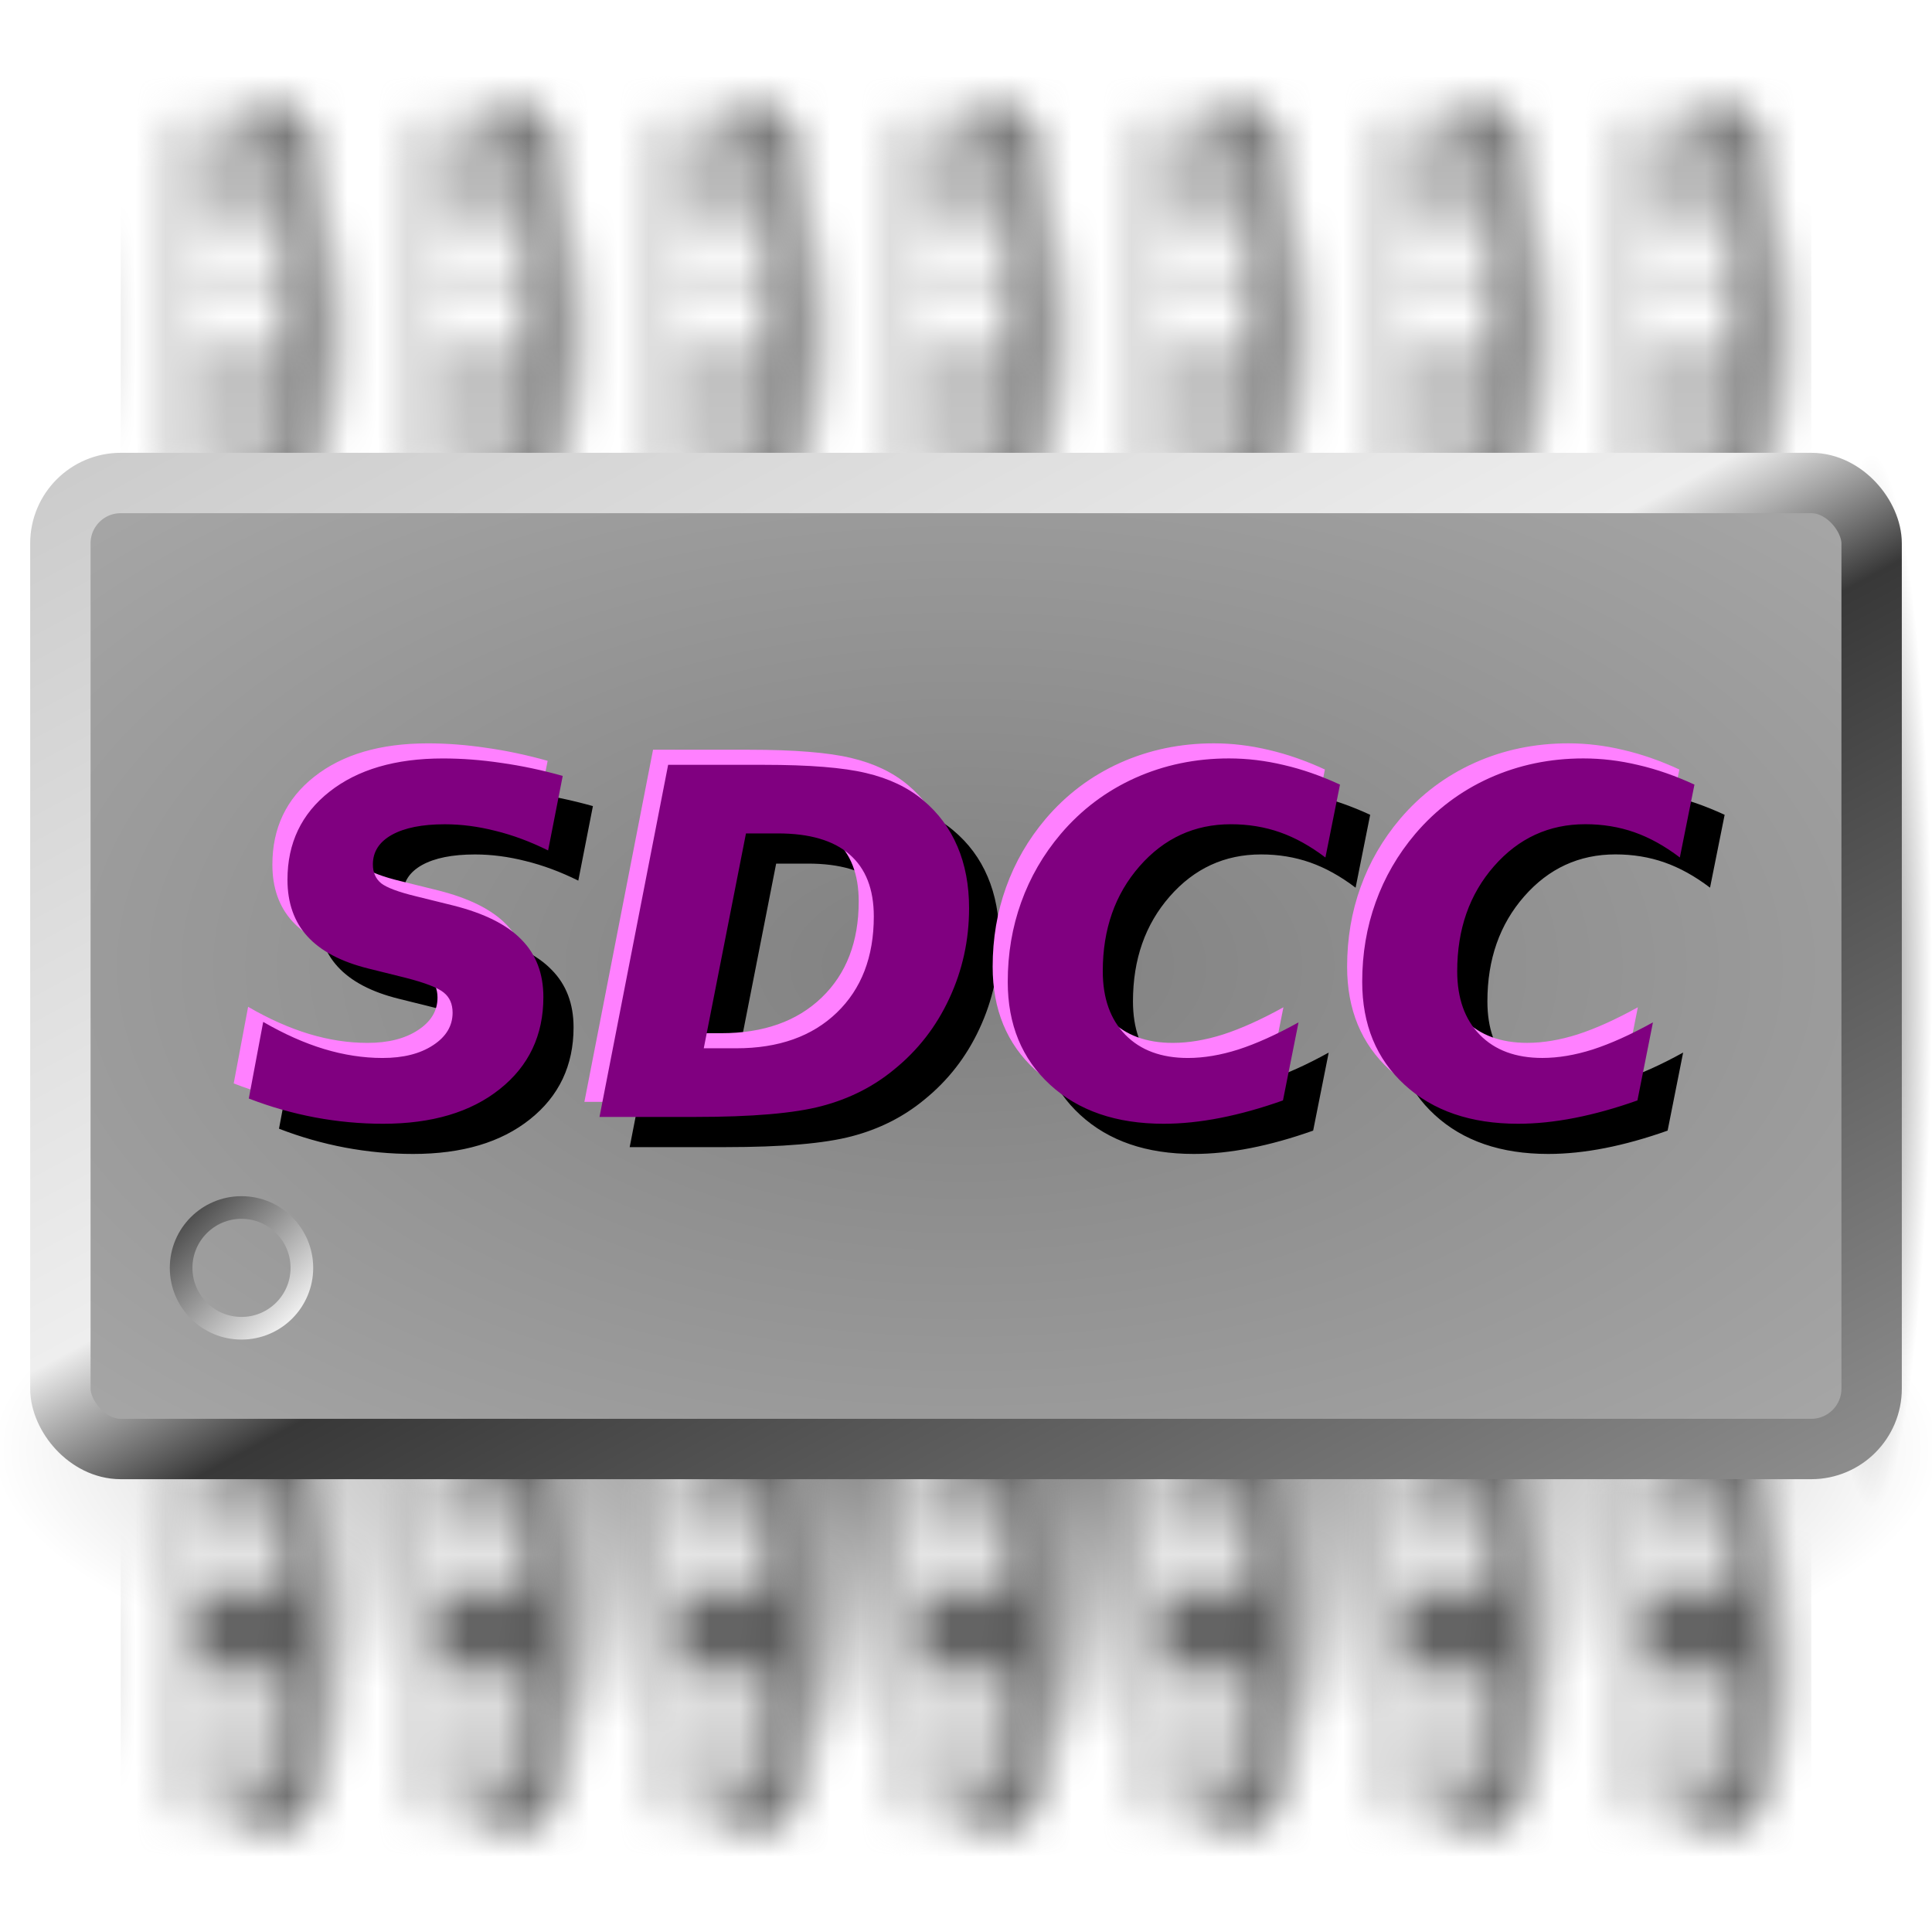 <?xml version="1.0" encoding="UTF-8" standalone="no"?>
<svg xmlns="http://www.w3.org/2000/svg" version="1.1" width="64" height="64">
  <title>SDCC Logo</title>
  <defs>
    <linearGradient x1="0" y2="1" id="lg1">
      <stop stop-color="#404040" offset="0" />
      <stop stop-color="#ffffff" offset="1" />
    </linearGradient>
    <linearGradient x1="0" y1="0" x2="1" y2="1" id="lg2">
      <stop stop-color="#cccccc" offset="0" />
      <stop stop-color="#eeeeee" offset="0.45" />
      <stop stop-color="#383838" offset="0.55" />
      <stop stop-color="#8c8c8c" offset="1" />
    </linearGradient>
    <linearGradient x2="0" y2="1" id="lg3">
      <stop stop-color="#b0b0b0" offset="0" />
      <stop stop-color="#bebebe" offset="0.25" />
      <stop stop-color="#ffffff" offset="0.35" />
      <stop stop-color="#e0e0e0" offset="0.45" />
      <stop stop-color="#ffffff" offset="0.55" />
      <stop stop-color="#c0c0c0" offset="0.66" />
      <stop stop-color="#c8c8c8" offset="1" />
    </linearGradient>
    <linearGradient x2="0" y2="1" id="lg4">
      <stop stop-color="#808080" offset="0" />
      <stop stop-color="#f0f0f0" offset="0.33" />
      <stop stop-color="#383838" offset="0.5" />
      <stop stop-color="#e0e0e0" offset="0.66" />
      <stop stop-color="#bebebe" offset="1" />
    </linearGradient>
    <linearGradient x1="0" x2="1" id="lg5">
      <stop stop-color="#bebebe" offset="0" />
      <stop stop-color="#ffffff" offset="0.2" />
      <stop stop-color="#585858" offset="0.8" />
      <stop stop-color="#8c8c8c" offset="1" />
    </linearGradient>
    <linearGradient x1="0" x2="1" id="lg6">
      <stop stop-color="#bebebe" offset="0" />
      <stop stop-color="#ffffff" offset="0.2" />
      <stop stop-color="#383838" offset="0.8" />
      <stop stop-color="#8c8c8c" offset="1" />
    </linearGradient>
    <radialGradient r="0.85" id="rg1">
      <stop stop-color="#808080" offset="0" />
      <stop stop-color="#b0b0b0" offset="1" />
    </radialGradient>
    <radialGradient id="rg2">
      <stop stop-color="#000000" stop-opacity="0.5" offset="0" />
      <stop stop-color="#000000" stop-opacity="0" offset="1" />
    </radialGradient>
    <path id="SDCC" d="m 18.641,21.703 -0.484,2.469 q -0.883,-0.438 -1.742,-0.648 -0.859,-0.219 -1.68,-0.219 -1.125,0 -1.758,0.352 -0.625,0.352 -0.625,0.977 0,0.398 0.273,0.625 0.281,0.219 1.148,0.43 l 1.234,0.305 Q 16.555,26.383 17.273,27.125 18,27.859 18,29.031 q 0,1.898 -1.445,3.047 -1.437,1.148 -3.867,1.148 -1.133,0 -2.258,-0.211 -1.117,-0.211 -2.188,-0.625 L 8.719,29.852 q 1.039,0.602 2.016,0.898 0.984,0.297 1.938,0.297 1.031,0 1.672,-0.422 0.648,-0.422 0.648,-1.078 0,-0.43 -0.289,-0.664 Q 14.414,28.641 13.438,28.391 L 12.211,28.086 Q 10.852,27.75 10.188,27.023 9.523,26.297 9.523,25.141 q 0,-1.82 1.391,-2.914 Q 12.312,21.125 14.672,21.125 q 0.945,0 1.938,0.148 1,0.141 2.031,0.43 z m 6.07,1.906 -1.398,7.117 h 1.078 q 2.102,0 3.328,-1.18 1.227,-1.18 1.227,-3.188 0,-1.359 -0.805,-2.055 -0.797,-0.695 -2.375,-0.695 z m -2.578,-2.273 h 3.164 q 2.266,0 3.398,0.273 1.133,0.266 1.883,0.898 0.758,0.633 1.141,1.539 0.383,0.898 0.383,2.039 0,1.586 -0.656,2.992 -0.648,1.398 -1.828,2.352 -1.031,0.852 -2.398,1.211 Q 25.859,33 23.031,33 H 19.859 Z M 42.5,32.453 q -1.078,0.383 -2.07,0.578 -0.992,0.195 -1.883,0.195 -2.352,0 -3.758,-1.289 -1.406,-1.289 -1.406,-3.414 0,-1.398 0.445,-2.633 0.445,-1.242 1.312,-2.266 1.023,-1.203 2.461,-1.852 1.445,-0.648 3.109,-0.648 0.906,0 1.82,0.219 0.914,0.211 1.859,0.648 L 43.906,24.406 q -0.75,-0.57 -1.508,-0.836 -0.758,-0.266 -1.625,-0.266 -1.805,0 -3.023,1.391 -1.219,1.391 -1.219,3.477 0,1.344 0.75,2.109 0.75,0.766 2.07,0.766 0.789,0 1.672,-0.281 0.891,-0.289 1.992,-0.898 z m 11.742,0 q -1.078,0.383 -2.07,0.578 -0.992,0.195 -1.883,0.195 -2.352,0 -3.758,-1.289 -1.406,-1.289 -1.406,-3.414 0,-1.398 0.445,-2.633 0.445,-1.242 1.312,-2.266 1.023,-1.203 2.461,-1.852 1.445,-0.648 3.109,-0.648 0.906,0 1.82,0.219 0.914,0.211 1.859,0.648 l -0.484,2.414 q -0.75,-0.57 -1.508,-0.836 -0.758,-0.266 -1.625,-0.266 -1.805,0 -3.023,1.391 -1.219,1.391 -1.219,3.477 0,1.344 0.75,2.109 0.75,0.766 2.07,0.766 0.789,0 1.672,-0.281 0.891,-0.289 1.992,-0.898 z" />
  </defs>
  <pattern id="pat1" width="8" height="64" patternUnits="userSpaceOnUse" patternTransform="translate(-4,0)" style="stroke-linejoin:round">
    <!-- shadows -->
    <rect width="4" height="12" x="4" y="5" fill="url(#rg2)" />
    <rect width="4" height="12" x="4" y="49" fill="url(#rg2)" />
    <!-- 1 top & bottom row pin -->
    <rect width="4" height="12" rx="0.5" ry="0.5" x="2" y="4" style="fill:url(#lg3);stroke:url(#lg5)" />
    <rect width="4" height="12" rx="0.5" ry="0.5" x="2" y="48" style="fill:url(#lg4);stroke:url(#lg6)" />
  </pattern>
  <g style="stroke-linejoin:round">
    <!-- shadows -->
    <rect width="64" height="20" x="0" y="38" fill="url(#rg2)" />
    <rect width="4" height="35" x="60" y="15" fill="url(#rg2)" />
    <!-- pins and chip body -->
    <rect width="56" height="64" x="4" fill="url(#pat1)" />
    <rect width="60" height="32" rx="2" ry="2" x="2" y="16" style="stroke-width:2;fill:url(#rg1);stroke:url(#lg2)" />
  </g>
  <g>
    <use x="1" y="5" href="#SDCC" />
    <use x="-0.5" y="3.5" style="fill:#ff80ff" href="#SDCC" />
    <use y="4" style="fill:#800080" href="#SDCC" />
  </g>
  <circle cx="8" cy="42" r="2" style="fill:none;stroke:url(#lg1);stroke-width:0.75" />
</svg>
